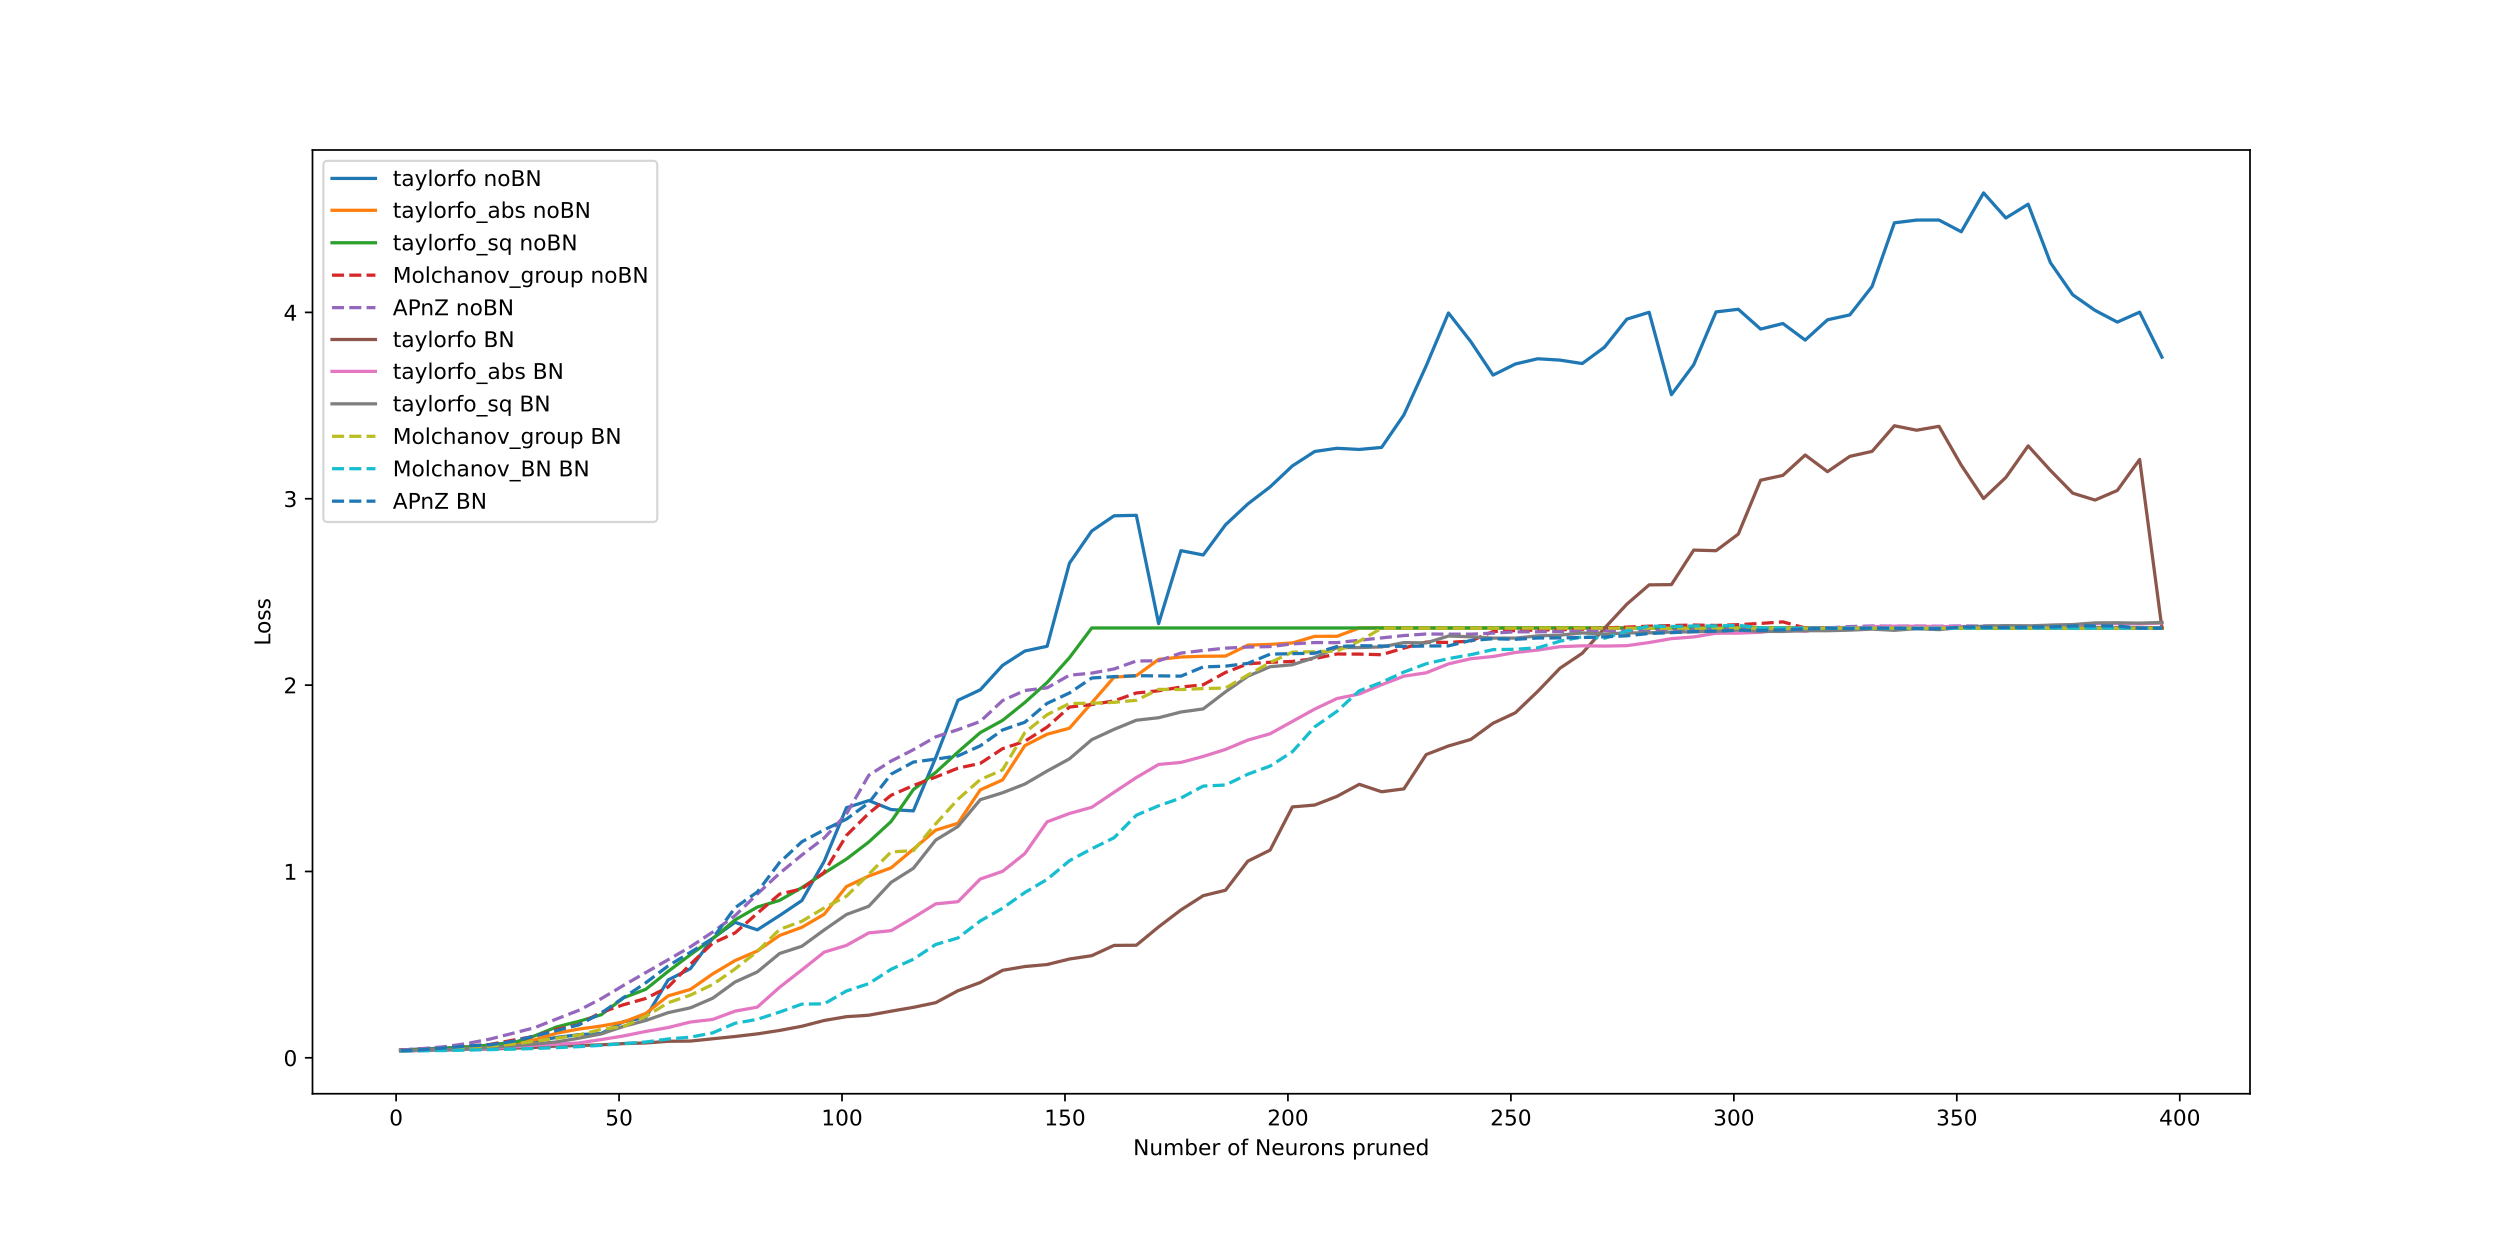 <?xml version="1.0" encoding="utf-8" standalone="no"?>
<!DOCTYPE svg PUBLIC "-//W3C//DTD SVG 1.1//EN"
  "http://www.w3.org/Graphics/SVG/1.1/DTD/svg11.dtd">
<!-- Created with matplotlib (https://matplotlib.org/) -->
<svg height="576pt" version="1.1" viewBox="0 0 1152 576" width="1152pt" xmlns="http://www.w3.org/2000/svg" xmlns:xlink="http://www.w3.org/1999/xlink">
 <defs>
  <style type="text/css">
*{stroke-linecap:butt;stroke-linejoin:round;}
  </style>
 </defs>
 <g id="figure_1">
  <g id="patch_1">
   <path d="M 0 576 
L 1152 576 
L 1152 0 
L 0 0 
z
" style="fill:#ffffff;"/>
  </g>
  <g id="axes_1">
   <g id="patch_2">
    <path d="M 144 504 
L 1036.8 504 
L 1036.8 69.12 
L 144 69.12 
z
" style="fill:#ffffff;"/>
   </g>
   <g id="matplotlib.axis_1">
    <g id="xtick_1">
     <g id="line2d_1">
      <defs>
       <path d="M 0 0 
L 0 3.5 
" id="m3ad3ba51d5" style="stroke:#000000;stroke-width:0.8;"/>
      </defs>
      <g>
       <use style="stroke:#000000;stroke-width:0.8;" x="182.527" xlink:href="#m3ad3ba51d5" y="504"/>
      </g>
     </g>
     <g id="text_1">
      <!-- 0 -->
      <defs>
       <path d="M 31.781 66.406 
Q 24.172 66.406 20.328 58.906 
Q 16.5 51.422 16.5 36.375 
Q 16.5 21.391 20.328 13.891 
Q 24.172 6.391 31.781 6.391 
Q 39.453 6.391 43.281 13.891 
Q 47.125 21.391 47.125 36.375 
Q 47.125 51.422 43.281 58.906 
Q 39.453 66.406 31.781 66.406 
z
M 31.781 74.219 
Q 44.047 74.219 50.516 64.516 
Q 56.984 54.828 56.984 36.375 
Q 56.984 17.969 50.516 8.266 
Q 44.047 -1.422 31.781 -1.422 
Q 19.531 -1.422 13.062 8.266 
Q 6.594 17.969 6.594 36.375 
Q 6.594 54.828 13.062 64.516 
Q 19.531 74.219 31.781 74.219 
z
" id="DejaVuSans-48"/>
      </defs>
      <g transform="translate(179.346 518.598)scale(0.1 -0.1)">
       <use xlink:href="#DejaVuSans-48"/>
      </g>
     </g>
    </g>
    <g id="xtick_2">
     <g id="line2d_2">
      <g>
       <use style="stroke:#000000;stroke-width:0.8;" x="285.266" xlink:href="#m3ad3ba51d5" y="504"/>
      </g>
     </g>
     <g id="text_2">
      <!-- 50 -->
      <defs>
       <path d="M 10.797 72.906 
L 49.516 72.906 
L 49.516 64.594 
L 19.828 64.594 
L 19.828 46.734 
Q 21.969 47.469 24.109 47.828 
Q 26.266 48.188 28.422 48.188 
Q 40.625 48.188 47.75 41.5 
Q 54.891 34.812 54.891 23.391 
Q 54.891 11.625 47.562 5.094 
Q 40.234 -1.422 26.906 -1.422 
Q 22.312 -1.422 17.547 -0.641 
Q 12.797 0.141 7.719 1.703 
L 7.719 11.625 
Q 12.109 9.234 16.797 8.062 
Q 21.484 6.891 26.703 6.891 
Q 35.156 6.891 40.078 11.328 
Q 45.016 15.766 45.016 23.391 
Q 45.016 31 40.078 35.438 
Q 35.156 39.891 26.703 39.891 
Q 22.75 39.891 18.812 39.016 
Q 14.891 38.141 10.797 36.281 
z
" id="DejaVuSans-53"/>
      </defs>
      <g transform="translate(278.903 518.598)scale(0.1 -0.1)">
       <use xlink:href="#DejaVuSans-53"/>
       <use x="63.623" xlink:href="#DejaVuSans-48"/>
      </g>
     </g>
    </g>
    <g id="xtick_3">
     <g id="line2d_3">
      <g>
       <use style="stroke:#000000;stroke-width:0.8;" x="388.005" xlink:href="#m3ad3ba51d5" y="504"/>
      </g>
     </g>
     <g id="text_3">
      <!-- 100 -->
      <defs>
       <path d="M 12.406 8.297 
L 28.516 8.297 
L 28.516 63.922 
L 10.984 60.406 
L 10.984 69.391 
L 28.422 72.906 
L 38.281 72.906 
L 38.281 8.297 
L 54.391 8.297 
L 54.391 0 
L 12.406 0 
z
" id="DejaVuSans-49"/>
      </defs>
      <g transform="translate(378.461 518.598)scale(0.1 -0.1)">
       <use xlink:href="#DejaVuSans-49"/>
       <use x="63.623" xlink:href="#DejaVuSans-48"/>
       <use x="127.246" xlink:href="#DejaVuSans-48"/>
      </g>
     </g>
    </g>
    <g id="xtick_4">
     <g id="line2d_4">
      <g>
       <use style="stroke:#000000;stroke-width:0.8;" x="490.743" xlink:href="#m3ad3ba51d5" y="504"/>
      </g>
     </g>
     <g id="text_4">
      <!-- 150 -->
      <g transform="translate(481.2 518.598)scale(0.1 -0.1)">
       <use xlink:href="#DejaVuSans-49"/>
       <use x="63.623" xlink:href="#DejaVuSans-53"/>
       <use x="127.246" xlink:href="#DejaVuSans-48"/>
      </g>
     </g>
    </g>
    <g id="xtick_5">
     <g id="line2d_5">
      <g>
       <use style="stroke:#000000;stroke-width:0.8;" x="593.482" xlink:href="#m3ad3ba51d5" y="504"/>
      </g>
     </g>
     <g id="text_5">
      <!-- 200 -->
      <defs>
       <path d="M 19.188 8.297 
L 53.609 8.297 
L 53.609 0 
L 7.328 0 
L 7.328 8.297 
Q 12.938 14.109 22.625 23.891 
Q 32.328 33.688 34.812 36.531 
Q 39.547 41.844 41.422 45.531 
Q 43.312 49.219 43.312 52.781 
Q 43.312 58.594 39.234 62.25 
Q 35.156 65.922 28.609 65.922 
Q 23.969 65.922 18.812 64.312 
Q 13.672 62.703 7.812 59.422 
L 7.812 69.391 
Q 13.766 71.781 18.938 73 
Q 24.125 74.219 28.422 74.219 
Q 39.75 74.219 46.484 68.547 
Q 53.219 62.891 53.219 53.422 
Q 53.219 48.922 51.531 44.891 
Q 49.859 40.875 45.406 35.406 
Q 44.188 33.984 37.641 27.219 
Q 31.109 20.453 19.188 8.297 
z
" id="DejaVuSans-50"/>
      </defs>
      <g transform="translate(583.938 518.598)scale(0.1 -0.1)">
       <use xlink:href="#DejaVuSans-50"/>
       <use x="63.623" xlink:href="#DejaVuSans-48"/>
       <use x="127.246" xlink:href="#DejaVuSans-48"/>
      </g>
     </g>
    </g>
    <g id="xtick_6">
     <g id="line2d_6">
      <g>
       <use style="stroke:#000000;stroke-width:0.8;" x="696.221" xlink:href="#m3ad3ba51d5" y="504"/>
      </g>
     </g>
     <g id="text_6">
      <!-- 250 -->
      <g transform="translate(686.677 518.598)scale(0.1 -0.1)">
       <use xlink:href="#DejaVuSans-50"/>
       <use x="63.623" xlink:href="#DejaVuSans-53"/>
       <use x="127.246" xlink:href="#DejaVuSans-48"/>
      </g>
     </g>
    </g>
    <g id="xtick_7">
     <g id="line2d_7">
      <g>
       <use style="stroke:#000000;stroke-width:0.8;" x="798.96" xlink:href="#m3ad3ba51d5" y="504"/>
      </g>
     </g>
     <g id="text_7">
      <!-- 300 -->
      <defs>
       <path d="M 40.578 39.312 
Q 47.656 37.797 51.625 33 
Q 55.609 28.219 55.609 21.188 
Q 55.609 10.406 48.188 4.484 
Q 40.766 -1.422 27.094 -1.422 
Q 22.516 -1.422 17.656 -0.516 
Q 12.797 0.391 7.625 2.203 
L 7.625 11.719 
Q 11.719 9.328 16.594 8.109 
Q 21.484 6.891 26.812 6.891 
Q 36.078 6.891 40.938 10.547 
Q 45.797 14.203 45.797 21.188 
Q 45.797 27.641 41.281 31.266 
Q 36.766 34.906 28.719 34.906 
L 20.219 34.906 
L 20.219 43.016 
L 29.109 43.016 
Q 36.375 43.016 40.234 45.922 
Q 44.094 48.828 44.094 54.297 
Q 44.094 59.906 40.109 62.906 
Q 36.141 65.922 28.719 65.922 
Q 24.656 65.922 20.016 65.031 
Q 15.375 64.156 9.812 62.312 
L 9.812 71.094 
Q 15.438 72.656 20.344 73.438 
Q 25.25 74.219 29.594 74.219 
Q 40.828 74.219 47.359 69.109 
Q 53.906 64.016 53.906 55.328 
Q 53.906 49.266 50.438 45.094 
Q 46.969 40.922 40.578 39.312 
z
" id="DejaVuSans-51"/>
      </defs>
      <g transform="translate(789.416 518.598)scale(0.1 -0.1)">
       <use xlink:href="#DejaVuSans-51"/>
       <use x="63.623" xlink:href="#DejaVuSans-48"/>
       <use x="127.246" xlink:href="#DejaVuSans-48"/>
      </g>
     </g>
    </g>
    <g id="xtick_8">
     <g id="line2d_8">
      <g>
       <use style="stroke:#000000;stroke-width:0.8;" x="901.699" xlink:href="#m3ad3ba51d5" y="504"/>
      </g>
     </g>
     <g id="text_8">
      <!-- 350 -->
      <g transform="translate(892.155 518.598)scale(0.1 -0.1)">
       <use xlink:href="#DejaVuSans-51"/>
       <use x="63.623" xlink:href="#DejaVuSans-53"/>
       <use x="127.246" xlink:href="#DejaVuSans-48"/>
      </g>
     </g>
    </g>
    <g id="xtick_9">
     <g id="line2d_9">
      <g>
       <use style="stroke:#000000;stroke-width:0.8;" x="1004.437" xlink:href="#m3ad3ba51d5" y="504"/>
      </g>
     </g>
     <g id="text_9">
      <!-- 400 -->
      <defs>
       <path d="M 37.797 64.312 
L 12.891 25.391 
L 37.797 25.391 
z
M 35.203 72.906 
L 47.609 72.906 
L 47.609 25.391 
L 58.016 25.391 
L 58.016 17.188 
L 47.609 17.188 
L 47.609 0 
L 37.797 0 
L 37.797 17.188 
L 4.891 17.188 
L 4.891 26.703 
z
" id="DejaVuSans-52"/>
      </defs>
      <g transform="translate(994.894 518.598)scale(0.1 -0.1)">
       <use xlink:href="#DejaVuSans-52"/>
       <use x="63.623" xlink:href="#DejaVuSans-48"/>
       <use x="127.246" xlink:href="#DejaVuSans-48"/>
      </g>
     </g>
    </g>
    <g id="text_10">
     <!-- Number of Neurons pruned -->
     <defs>
      <path d="M 9.812 72.906 
L 23.094 72.906 
L 55.422 11.922 
L 55.422 72.906 
L 64.984 72.906 
L 64.984 0 
L 51.703 0 
L 19.391 60.984 
L 19.391 0 
L 9.812 0 
z
" id="DejaVuSans-78"/>
      <path d="M 8.5 21.578 
L 8.5 54.688 
L 17.484 54.688 
L 17.484 21.922 
Q 17.484 14.156 20.5 10.266 
Q 23.531 6.391 29.594 6.391 
Q 36.859 6.391 41.078 11.031 
Q 45.312 15.672 45.312 23.688 
L 45.312 54.688 
L 54.297 54.688 
L 54.297 0 
L 45.312 0 
L 45.312 8.406 
Q 42.047 3.422 37.719 1 
Q 33.406 -1.422 27.688 -1.422 
Q 18.266 -1.422 13.375 4.438 
Q 8.5 10.297 8.5 21.578 
z
M 31.109 56 
z
" id="DejaVuSans-117"/>
      <path d="M 52 44.188 
Q 55.375 50.25 60.062 53.125 
Q 64.75 56 71.094 56 
Q 79.641 56 84.281 50.016 
Q 88.922 44.047 88.922 33.016 
L 88.922 0 
L 79.891 0 
L 79.891 32.719 
Q 79.891 40.578 77.094 44.375 
Q 74.312 48.188 68.609 48.188 
Q 61.625 48.188 57.562 43.547 
Q 53.516 38.922 53.516 30.906 
L 53.516 0 
L 44.484 0 
L 44.484 32.719 
Q 44.484 40.625 41.703 44.406 
Q 38.922 48.188 33.109 48.188 
Q 26.219 48.188 22.156 43.531 
Q 18.109 38.875 18.109 30.906 
L 18.109 0 
L 9.078 0 
L 9.078 54.688 
L 18.109 54.688 
L 18.109 46.188 
Q 21.188 51.219 25.484 53.609 
Q 29.781 56 35.688 56 
Q 41.656 56 45.828 52.969 
Q 50 49.953 52 44.188 
z
" id="DejaVuSans-109"/>
      <path d="M 48.688 27.297 
Q 48.688 37.203 44.609 42.844 
Q 40.531 48.484 33.406 48.484 
Q 26.266 48.484 22.188 42.844 
Q 18.109 37.203 18.109 27.297 
Q 18.109 17.391 22.188 11.75 
Q 26.266 6.109 33.406 6.109 
Q 40.531 6.109 44.609 11.75 
Q 48.688 17.391 48.688 27.297 
z
M 18.109 46.391 
Q 20.953 51.266 25.266 53.625 
Q 29.594 56 35.594 56 
Q 45.562 56 51.781 48.094 
Q 58.016 40.188 58.016 27.297 
Q 58.016 14.406 51.781 6.484 
Q 45.562 -1.422 35.594 -1.422 
Q 29.594 -1.422 25.266 0.953 
Q 20.953 3.328 18.109 8.203 
L 18.109 0 
L 9.078 0 
L 9.078 75.984 
L 18.109 75.984 
z
" id="DejaVuSans-98"/>
      <path d="M 56.203 29.594 
L 56.203 25.203 
L 14.891 25.203 
Q 15.484 15.922 20.484 11.062 
Q 25.484 6.203 34.422 6.203 
Q 39.594 6.203 44.453 7.469 
Q 49.312 8.734 54.109 11.281 
L 54.109 2.781 
Q 49.266 0.734 44.188 -0.344 
Q 39.109 -1.422 33.891 -1.422 
Q 20.797 -1.422 13.156 6.188 
Q 5.516 13.812 5.516 26.812 
Q 5.516 40.234 12.766 48.109 
Q 20.016 56 32.328 56 
Q 43.359 56 49.781 48.891 
Q 56.203 41.797 56.203 29.594 
z
M 47.219 32.234 
Q 47.125 39.594 43.094 43.984 
Q 39.062 48.391 32.422 48.391 
Q 24.906 48.391 20.391 44.141 
Q 15.875 39.891 15.188 32.172 
z
" id="DejaVuSans-101"/>
      <path d="M 41.109 46.297 
Q 39.594 47.172 37.812 47.578 
Q 36.031 48 33.891 48 
Q 26.266 48 22.188 43.047 
Q 18.109 38.094 18.109 28.812 
L 18.109 0 
L 9.078 0 
L 9.078 54.688 
L 18.109 54.688 
L 18.109 46.188 
Q 20.953 51.172 25.484 53.578 
Q 30.031 56 36.531 56 
Q 37.453 56 38.578 55.875 
Q 39.703 55.766 41.062 55.516 
z
" id="DejaVuSans-114"/>
      <path id="DejaVuSans-32"/>
      <path d="M 30.609 48.391 
Q 23.391 48.391 19.188 42.75 
Q 14.984 37.109 14.984 27.297 
Q 14.984 17.484 19.156 11.844 
Q 23.344 6.203 30.609 6.203 
Q 37.797 6.203 41.984 11.859 
Q 46.188 17.531 46.188 27.297 
Q 46.188 37.016 41.984 42.703 
Q 37.797 48.391 30.609 48.391 
z
M 30.609 56 
Q 42.328 56 49.016 48.375 
Q 55.719 40.766 55.719 27.297 
Q 55.719 13.875 49.016 6.219 
Q 42.328 -1.422 30.609 -1.422 
Q 18.844 -1.422 12.172 6.219 
Q 5.516 13.875 5.516 27.297 
Q 5.516 40.766 12.172 48.375 
Q 18.844 56 30.609 56 
z
" id="DejaVuSans-111"/>
      <path d="M 37.109 75.984 
L 37.109 68.5 
L 28.516 68.5 
Q 23.688 68.5 21.797 66.547 
Q 19.922 64.594 19.922 59.516 
L 19.922 54.688 
L 34.719 54.688 
L 34.719 47.703 
L 19.922 47.703 
L 19.922 0 
L 10.891 0 
L 10.891 47.703 
L 2.297 47.703 
L 2.297 54.688 
L 10.891 54.688 
L 10.891 58.5 
Q 10.891 67.625 15.141 71.797 
Q 19.391 75.984 28.609 75.984 
z
" id="DejaVuSans-102"/>
      <path d="M 54.891 33.016 
L 54.891 0 
L 45.906 0 
L 45.906 32.719 
Q 45.906 40.484 42.875 44.328 
Q 39.844 48.188 33.797 48.188 
Q 26.516 48.188 22.312 43.547 
Q 18.109 38.922 18.109 30.906 
L 18.109 0 
L 9.078 0 
L 9.078 54.688 
L 18.109 54.688 
L 18.109 46.188 
Q 21.344 51.125 25.703 53.562 
Q 30.078 56 35.797 56 
Q 45.219 56 50.047 50.172 
Q 54.891 44.344 54.891 33.016 
z
" id="DejaVuSans-110"/>
      <path d="M 44.281 53.078 
L 44.281 44.578 
Q 40.484 46.531 36.375 47.5 
Q 32.281 48.484 27.875 48.484 
Q 21.188 48.484 17.844 46.438 
Q 14.5 44.391 14.5 40.281 
Q 14.5 37.156 16.891 35.375 
Q 19.281 33.594 26.516 31.984 
L 29.594 31.297 
Q 39.156 29.25 43.188 25.516 
Q 47.219 21.781 47.219 15.094 
Q 47.219 7.469 41.188 3.016 
Q 35.156 -1.422 24.609 -1.422 
Q 20.219 -1.422 15.453 -0.562 
Q 10.688 0.297 5.422 2 
L 5.422 11.281 
Q 10.406 8.688 15.234 7.391 
Q 20.062 6.109 24.812 6.109 
Q 31.156 6.109 34.562 8.281 
Q 37.984 10.453 37.984 14.406 
Q 37.984 18.062 35.516 20.016 
Q 33.062 21.969 24.703 23.781 
L 21.578 24.516 
Q 13.234 26.266 9.516 29.906 
Q 5.812 33.547 5.812 39.891 
Q 5.812 47.609 11.281 51.797 
Q 16.75 56 26.812 56 
Q 31.781 56 36.172 55.266 
Q 40.578 54.547 44.281 53.078 
z
" id="DejaVuSans-115"/>
      <path d="M 18.109 8.203 
L 18.109 -20.797 
L 9.078 -20.797 
L 9.078 54.688 
L 18.109 54.688 
L 18.109 46.391 
Q 20.953 51.266 25.266 53.625 
Q 29.594 56 35.594 56 
Q 45.562 56 51.781 48.094 
Q 58.016 40.188 58.016 27.297 
Q 58.016 14.406 51.781 6.484 
Q 45.562 -1.422 35.594 -1.422 
Q 29.594 -1.422 25.266 0.953 
Q 20.953 3.328 18.109 8.203 
z
M 48.688 27.297 
Q 48.688 37.203 44.609 42.844 
Q 40.531 48.484 33.406 48.484 
Q 26.266 48.484 22.188 42.844 
Q 18.109 37.203 18.109 27.297 
Q 18.109 17.391 22.188 11.75 
Q 26.266 6.109 33.406 6.109 
Q 40.531 6.109 44.609 11.75 
Q 48.688 17.391 48.688 27.297 
z
" id="DejaVuSans-112"/>
      <path d="M 45.406 46.391 
L 45.406 75.984 
L 54.391 75.984 
L 54.391 0 
L 45.406 0 
L 45.406 8.203 
Q 42.578 3.328 38.25 0.953 
Q 33.938 -1.422 27.875 -1.422 
Q 17.969 -1.422 11.734 6.484 
Q 5.516 14.406 5.516 27.297 
Q 5.516 40.188 11.734 48.094 
Q 17.969 56 27.875 56 
Q 33.938 56 38.25 53.625 
Q 42.578 51.266 45.406 46.391 
z
M 14.797 27.297 
Q 14.797 17.391 18.875 11.75 
Q 22.953 6.109 30.078 6.109 
Q 37.203 6.109 41.297 11.75 
Q 45.406 17.391 45.406 27.297 
Q 45.406 37.203 41.297 42.844 
Q 37.203 48.484 30.078 48.484 
Q 22.953 48.484 18.875 42.844 
Q 14.797 37.203 14.797 27.297 
z
" id="DejaVuSans-100"/>
     </defs>
     <g transform="translate(522.148 532.277)scale(0.1 -0.1)">
      <use xlink:href="#DejaVuSans-78"/>
      <use x="74.805" xlink:href="#DejaVuSans-117"/>
      <use x="138.184" xlink:href="#DejaVuSans-109"/>
      <use x="235.596" xlink:href="#DejaVuSans-98"/>
      <use x="299.072" xlink:href="#DejaVuSans-101"/>
      <use x="360.596" xlink:href="#DejaVuSans-114"/>
      <use x="401.709" xlink:href="#DejaVuSans-32"/>
      <use x="433.496" xlink:href="#DejaVuSans-111"/>
      <use x="494.678" xlink:href="#DejaVuSans-102"/>
      <use x="529.883" xlink:href="#DejaVuSans-32"/>
      <use x="561.67" xlink:href="#DejaVuSans-78"/>
      <use x="636.475" xlink:href="#DejaVuSans-101"/>
      <use x="697.998" xlink:href="#DejaVuSans-117"/>
      <use x="761.377" xlink:href="#DejaVuSans-114"/>
      <use x="800.24" xlink:href="#DejaVuSans-111"/>
      <use x="861.422" xlink:href="#DejaVuSans-110"/>
      <use x="924.801" xlink:href="#DejaVuSans-115"/>
      <use x="976.9" xlink:href="#DejaVuSans-32"/>
      <use x="1008.688" xlink:href="#DejaVuSans-112"/>
      <use x="1072.164" xlink:href="#DejaVuSans-114"/>
      <use x="1113.277" xlink:href="#DejaVuSans-117"/>
      <use x="1176.656" xlink:href="#DejaVuSans-110"/>
      <use x="1240.035" xlink:href="#DejaVuSans-101"/>
      <use x="1301.559" xlink:href="#DejaVuSans-100"/>
     </g>
    </g>
   </g>
   <g id="matplotlib.axis_2">
    <g id="ytick_1">
     <g id="line2d_10">
      <defs>
       <path d="M 0 0 
L -3.5 0 
" id="mbcced4fbe6" style="stroke:#000000;stroke-width:0.8;"/>
      </defs>
      <g>
       <use style="stroke:#000000;stroke-width:0.8;" x="144" xlink:href="#mbcced4fbe6" y="487.442"/>
      </g>
     </g>
     <g id="text_11">
      <!-- 0 -->
      <g transform="translate(130.637 491.241)scale(0.1 -0.1)">
       <use xlink:href="#DejaVuSans-48"/>
      </g>
     </g>
    </g>
    <g id="ytick_2">
     <g id="line2d_11">
      <g>
       <use style="stroke:#000000;stroke-width:0.8;" x="144" xlink:href="#mbcced4fbe6" y="401.571"/>
      </g>
     </g>
     <g id="text_12">
      <!-- 1 -->
      <g transform="translate(130.637 405.37)scale(0.1 -0.1)">
       <use xlink:href="#DejaVuSans-49"/>
      </g>
     </g>
    </g>
    <g id="ytick_3">
     <g id="line2d_12">
      <g>
       <use style="stroke:#000000;stroke-width:0.8;" x="144" xlink:href="#mbcced4fbe6" y="315.7"/>
      </g>
     </g>
     <g id="text_13">
      <!-- 2 -->
      <g transform="translate(130.637 319.499)scale(0.1 -0.1)">
       <use xlink:href="#DejaVuSans-50"/>
      </g>
     </g>
    </g>
    <g id="ytick_4">
     <g id="line2d_13">
      <g>
       <use style="stroke:#000000;stroke-width:0.8;" x="144" xlink:href="#mbcced4fbe6" y="229.829"/>
      </g>
     </g>
     <g id="text_14">
      <!-- 3 -->
      <g transform="translate(130.637 233.628)scale(0.1 -0.1)">
       <use xlink:href="#DejaVuSans-51"/>
      </g>
     </g>
    </g>
    <g id="ytick_5">
     <g id="line2d_14">
      <g>
       <use style="stroke:#000000;stroke-width:0.8;" x="144" xlink:href="#mbcced4fbe6" y="143.957"/>
      </g>
     </g>
     <g id="text_15">
      <!-- 4 -->
      <g transform="translate(130.637 147.757)scale(0.1 -0.1)">
       <use xlink:href="#DejaVuSans-52"/>
      </g>
     </g>
    </g>
    <g id="text_16">
     <!-- Loss -->
     <defs>
      <path d="M 9.812 72.906 
L 19.672 72.906 
L 19.672 8.297 
L 55.172 8.297 
L 55.172 0 
L 9.812 0 
z
" id="DejaVuSans-76"/>
     </defs>
     <g transform="translate(124.558 297.527)rotate(-90)scale(0.1 -0.1)">
      <use xlink:href="#DejaVuSans-76"/>
      <use x="53.963" xlink:href="#DejaVuSans-111"/>
      <use x="115.145" xlink:href="#DejaVuSans-115"/>
      <use x="167.244" xlink:href="#DejaVuSans-115"/>
     </g>
    </g>
   </g>
   <g id="line2d_15">
    <path clip-path="url(#p8c7132f295)" d="M 184.582 483.837 
L 194.856 483.334 
L 205.13 482.938 
L 215.403 482.319 
L 225.677 481.608 
L 235.951 480.285 
L 246.225 479.781 
L 256.499 478.043 
L 266.773 476.771 
L 277.047 476.236 
L 287.321 470.759 
L 297.594 468.831 
L 307.868 451.561 
L 318.142 446.362 
L 328.416 432.376 
L 338.69 425.007 
L 348.964 428.473 
L 359.238 421.874 
L 369.512 414.96 
L 379.786 396.908 
L 390.059 372.174 
L 400.333 368.916 
L 410.607 373.044 
L 420.881 373.652 
L 431.155 349.167 
L 441.429 322.673 
L 451.703 317.869 
L 461.977 306.605 
L 472.25 299.991 
L 482.524 297.797 
L 492.798 259.538 
L 503.072 244.679 
L 513.346 237.677 
L 523.62 237.455 
L 533.894 287.368 
L 544.168 253.738 
L 554.441 255.734 
L 564.715 241.825 
L 574.989 232.224 
L 585.263 224.356 
L 595.537 214.683 
L 605.811 208.038 
L 616.085 206.565 
L 626.359 207.103 
L 636.632 206.177 
L 646.906 191.183 
L 657.18 168.607 
L 667.454 144.225 
L 677.728 157.394 
L 688.002 172.834 
L 698.276 167.732 
L 708.55 165.318 
L 718.823 165.937 
L 729.097 167.519 
L 739.371 159.964 
L 749.645 147.064 
L 759.919 143.899 
L 770.193 181.857 
L 780.467 168.041 
L 790.741 143.726 
L 801.014 142.509 
L 811.288 151.643 
L 821.562 149.079 
L 831.836 156.709 
L 842.11 147.364 
L 852.384 145.108 
L 862.658 132.002 
L 872.932 102.676 
L 883.206 101.41 
L 893.479 101.383 
L 903.753 106.797 
L 914.027 88.887 
L 924.301 100.443 
L 934.575 94.091 
L 944.849 121.068 
L 955.123 135.839 
L 965.397 143.022 
L 975.67 148.42 
L 985.944 143.847 
L 996.218 164.567 
" style="fill:none;stroke:#1f77b4;stroke-linecap:square;stroke-width:1.5;"/>
   </g>
   <g id="line2d_16">
    <path clip-path="url(#p8c7132f295)" d="M 184.582 483.934 
L 194.856 483.721 
L 205.13 483.271 
L 215.403 482.486 
L 225.677 481.871 
L 235.951 480.803 
L 246.225 479.227 
L 256.499 476.081 
L 266.773 474.19 
L 277.047 472.775 
L 287.321 470.94 
L 297.594 466.972 
L 307.868 458.897 
L 318.142 455.927 
L 328.416 448.758 
L 338.69 442.642 
L 348.964 438.216 
L 359.238 431.051 
L 369.512 427.283 
L 379.786 421.282 
L 390.059 408.506 
L 400.333 403.677 
L 410.607 399.897 
L 420.881 391.295 
L 431.155 382.538 
L 441.429 379.36 
L 451.703 363.974 
L 461.977 359.384 
L 472.25 343.575 
L 482.524 338.319 
L 492.798 335.556 
L 503.072 323.879 
L 513.346 312.049 
L 523.62 311.344 
L 533.894 303.835 
L 544.168 302.759 
L 554.441 302.405 
L 564.715 302.321 
L 574.989 297.3 
L 585.263 296.926 
L 595.537 296.273 
L 605.811 293.228 
L 616.085 293.209 
L 626.359 289.369 
L 636.632 289.369 
L 646.906 289.369 
L 657.18 289.369 
L 667.454 289.369 
L 677.728 289.369 
L 688.002 289.369 
L 698.276 289.369 
L 708.55 289.369 
L 718.823 289.369 
L 729.097 289.369 
L 739.371 289.369 
L 749.645 289.369 
L 759.919 289.369 
L 770.193 289.369 
L 780.467 289.369 
L 790.741 289.369 
L 801.014 289.369 
L 811.288 289.369 
L 821.562 289.369 
L 831.836 289.369 
L 842.11 289.369 
L 852.384 289.369 
L 862.658 289.369 
L 872.932 289.369 
L 883.206 289.369 
L 893.479 289.369 
L 903.753 289.369 
L 914.027 289.369 
L 924.301 289.369 
L 934.575 289.369 
L 944.849 289.369 
L 955.123 289.369 
L 965.397 289.369 
L 975.67 289.369 
L 985.944 289.369 
L 996.218 289.369 
" style="fill:none;stroke:#ff7f0e;stroke-linecap:square;stroke-width:1.5;"/>
   </g>
   <g id="line2d_17">
    <path clip-path="url(#p8c7132f295)" d="M 184.582 483.934 
L 194.856 483.616 
L 205.13 483.178 
L 215.403 482.52 
L 225.677 481.54 
L 235.951 480.681 
L 246.225 477.385 
L 256.499 473.203 
L 266.773 470.616 
L 277.047 467.589 
L 287.321 459.794 
L 297.594 455.849 
L 307.868 447.615 
L 318.142 439.932 
L 328.416 432.553 
L 338.69 423.911 
L 348.964 417.974 
L 359.238 414.887 
L 369.512 408.988 
L 379.786 402.314 
L 390.059 395.838 
L 400.333 387.999 
L 410.607 378.56 
L 420.881 363.848 
L 431.155 355.934 
L 441.429 346.526 
L 451.703 337.573 
L 461.977 331.957 
L 472.25 323.699 
L 482.524 314.488 
L 492.798 303.066 
L 503.072 289.369 
L 513.346 289.369 
L 523.62 289.369 
L 533.894 289.369 
L 544.168 289.369 
L 554.441 289.369 
L 564.715 289.369 
L 574.989 289.369 
L 585.263 289.369 
L 595.537 289.369 
L 605.811 289.369 
L 616.085 289.369 
L 626.359 289.369 
L 636.632 289.369 
L 646.906 289.369 
L 657.18 289.369 
L 667.454 289.369 
L 677.728 289.369 
L 688.002 289.369 
L 698.276 289.369 
L 708.55 289.369 
L 718.823 289.369 
L 729.097 289.369 
L 739.371 289.369 
L 749.645 289.369 
L 759.919 289.369 
L 770.193 289.369 
L 780.467 289.369 
L 790.741 289.369 
L 801.014 289.369 
L 811.288 289.369 
L 821.562 289.369 
L 831.836 289.369 
L 842.11 289.369 
L 852.384 289.369 
L 862.658 289.369 
L 872.932 289.369 
L 883.206 289.369 
L 893.479 289.369 
L 903.753 289.369 
L 914.027 289.369 
L 924.301 289.369 
L 934.575 289.369 
L 944.849 289.369 
L 955.123 289.369 
L 965.397 289.369 
L 975.67 289.369 
L 985.944 289.369 
L 996.218 289.369 
" style="fill:none;stroke:#2ca02c;stroke-linecap:square;stroke-width:1.5;"/>
   </g>
   <g id="line2d_18">
    <path clip-path="url(#p8c7132f295)" d="M 184.582 483.896 
L 194.856 483.369 
L 205.13 482.803 
L 215.403 482.084 
L 225.677 481.294 
L 235.951 479.381 
L 246.225 477.576 
L 256.499 474.312 
L 266.773 472.066 
L 277.047 466.488 
L 287.321 462.969 
L 297.594 460.089 
L 307.868 454.844 
L 318.142 444.309 
L 328.416 434.599 
L 338.69 429.899 
L 348.964 420.869 
L 359.238 412.007 
L 369.512 409.566 
L 379.786 401.966 
L 390.059 384.945 
L 400.333 374.775 
L 410.607 366.46 
L 420.881 361.964 
L 431.155 358.073 
L 441.429 353.955 
L 451.703 351.759 
L 461.977 344.997 
L 472.25 341.559 
L 482.524 335.038 
L 492.798 325.817 
L 503.072 324.65 
L 513.346 322.973 
L 523.62 319.332 
L 533.894 318.312 
L 544.168 316.594 
L 554.441 315.537 
L 564.715 309.865 
L 574.989 305.886 
L 585.263 305.178 
L 595.537 304.79 
L 605.811 303.465 
L 616.085 301.356 
L 626.359 301.412 
L 636.632 301.697 
L 646.906 298.64 
L 657.18 295.872 
L 667.454 296.038 
L 677.728 295.406 
L 688.002 290.989 
L 698.276 290.573 
L 708.55 290.316 
L 718.823 290.17 
L 729.097 289.98 
L 739.371 289.345 
L 749.645 288.971 
L 759.919 288.543 
L 770.193 288.245 
L 780.467 288.019 
L 790.741 288.204 
L 801.014 287.834 
L 811.288 287.271 
L 821.562 286.571 
L 831.836 289.369 
L 842.11 289.369 
L 852.384 289.369 
L 862.658 289.369 
L 872.932 289.369 
L 883.206 289.369 
L 893.479 289.369 
L 903.753 289.369 
L 914.027 289.369 
L 924.301 289.369 
L 934.575 289.369 
L 944.849 289.369 
L 955.123 289.369 
L 965.397 289.369 
L 975.67 289.369 
L 985.944 289.369 
L 996.218 289.369 
" style="fill:none;stroke:#d62728;stroke-dasharray:5.55,2.4;stroke-dashoffset:0;stroke-width:1.5;"/>
   </g>
   <g id="line2d_19">
    <path clip-path="url(#p8c7132f295)" d="M 184.582 483.851 
L 194.856 483.176 
L 205.13 482.304 
L 215.403 480.802 
L 225.677 478.835 
L 235.951 476.222 
L 246.225 473.589 
L 256.499 469.54 
L 266.773 465.528 
L 277.047 460.174 
L 287.321 454.061 
L 297.594 448.135 
L 307.868 442.253 
L 318.142 436.283 
L 328.416 429.483 
L 338.69 421.945 
L 348.964 411.968 
L 359.238 402.409 
L 369.512 393.979 
L 379.786 386.15 
L 390.059 375.014 
L 400.333 357.24 
L 410.607 350.709 
L 420.881 345.461 
L 431.155 339.549 
L 441.429 336.225 
L 451.703 332.441 
L 461.977 322.823 
L 472.25 318.174 
L 482.524 316.948 
L 492.798 311.139 
L 503.072 310.169 
L 513.346 308.261 
L 523.62 304.591 
L 533.894 304.48 
L 544.168 300.937 
L 554.441 299.731 
L 564.715 298.661 
L 574.989 298.158 
L 585.263 297.944 
L 595.537 296.717 
L 605.811 296.091 
L 616.085 296.122 
L 626.359 295.02 
L 636.632 293.95 
L 646.906 292.859 
L 657.18 292.148 
L 667.454 292.215 
L 677.728 292.236 
L 688.002 291.728 
L 698.276 291.14 
L 708.55 291.137 
L 718.823 290.998 
L 729.097 290.715 
L 739.371 290.476 
L 749.645 290.559 
L 759.919 290.538 
L 770.193 290.473 
L 780.467 290.266 
L 790.741 289.952 
L 801.014 289.804 
L 811.288 289.595 
L 821.562 289.583 
L 831.836 289.399 
L 842.11 289.333 
L 852.384 288.718 
L 862.658 288.449 
L 872.932 288.607 
L 883.206 288.536 
L 893.479 288.564 
L 903.753 288.441 
L 914.027 288.474 
L 924.301 288.436 
L 934.575 288.584 
L 944.849 288.471 
L 955.123 288.546 
L 965.397 289.369 
L 975.67 289.369 
L 985.944 289.369 
L 996.218 289.369 
" style="fill:none;stroke:#9467bd;stroke-dasharray:5.55,2.4;stroke-dashoffset:0;stroke-width:1.5;"/>
   </g>
   <g id="line2d_20">
    <path clip-path="url(#p8c7132f295)" d="M 184.582 484.185 
L 194.856 483.949 
L 205.13 483.712 
L 215.403 483.561 
L 225.677 483.362 
L 235.951 483.03 
L 246.225 482.669 
L 256.499 482.026 
L 266.773 481.784 
L 277.047 481.45 
L 287.321 480.888 
L 297.594 480.601 
L 307.868 479.826 
L 318.142 479.731 
L 328.416 478.674 
L 338.69 477.617 
L 348.964 476.412 
L 359.238 474.82 
L 369.512 472.892 
L 379.786 470.229 
L 390.059 468.479 
L 400.333 467.798 
L 410.607 465.958 
L 420.881 464.177 
L 431.155 462.034 
L 441.429 456.528 
L 451.703 452.728 
L 461.977 447.129 
L 472.25 445.372 
L 482.524 444.448 
L 492.798 441.91 
L 503.072 440.371 
L 513.346 435.639 
L 523.62 435.562 
L 533.894 427.098 
L 544.168 419.294 
L 554.441 412.716 
L 564.715 410.221 
L 574.989 396.825 
L 585.263 391.731 
L 595.537 371.82 
L 605.811 370.964 
L 616.085 366.955 
L 626.359 361.418 
L 636.632 364.836 
L 646.906 363.52 
L 657.18 347.703 
L 667.454 343.729 
L 677.728 340.736 
L 688.002 333.248 
L 698.276 328.45 
L 708.55 318.62 
L 718.823 307.922 
L 729.097 301.026 
L 739.371 289.458 
L 749.645 278.408 
L 759.919 269.503 
L 770.193 269.395 
L 780.467 253.482 
L 790.741 253.765 
L 801.014 246.09 
L 811.288 221.281 
L 821.562 219.055 
L 831.836 209.674 
L 842.11 217.34 
L 852.384 210.297 
L 862.658 207.991 
L 872.932 196.19 
L 883.206 198.246 
L 893.479 196.448 
L 903.753 214.372 
L 914.027 229.726 
L 924.301 220.011 
L 934.575 205.467 
L 944.849 216.777 
L 955.123 227.26 
L 965.397 230.427 
L 975.67 225.997 
L 985.944 211.713 
L 996.218 289.475 
" style="fill:none;stroke:#8c564b;stroke-linecap:square;stroke-width:1.5;"/>
   </g>
   <g id="line2d_21">
    <path clip-path="url(#p8c7132f295)" d="M 184.582 484.227 
L 194.856 484.106 
L 205.13 483.839 
L 215.403 483.503 
L 225.677 483.079 
L 235.951 482.529 
L 246.225 481.677 
L 256.499 481.203 
L 266.773 480.577 
L 277.047 479.026 
L 287.321 477.364 
L 297.594 475.283 
L 307.868 473.498 
L 318.142 470.944 
L 328.416 469.743 
L 338.69 465.943 
L 348.964 464.069 
L 359.238 454.931 
L 369.512 446.924 
L 379.786 438.741 
L 390.059 435.626 
L 400.333 429.872 
L 410.607 428.855 
L 420.881 422.83 
L 431.155 416.501 
L 441.429 415.496 
L 451.703 405.061 
L 461.977 401.512 
L 472.25 393.319 
L 482.524 378.68 
L 492.798 374.856 
L 503.072 371.993 
L 513.346 365.092 
L 523.62 358.285 
L 533.894 352.257 
L 544.168 351.325 
L 554.441 348.557 
L 564.715 345.326 
L 574.989 341.037 
L 585.263 338.106 
L 595.537 332.419 
L 605.811 326.739 
L 616.085 321.879 
L 626.359 319.786 
L 636.632 315.52 
L 646.906 311.571 
L 657.18 310.033 
L 667.454 305.915 
L 677.728 303.536 
L 688.002 302.51 
L 698.276 300.647 
L 708.55 299.561 
L 718.823 297.997 
L 729.097 297.592 
L 739.371 297.715 
L 749.645 297.521 
L 759.919 296.076 
L 770.193 294.274 
L 780.467 293.495 
L 790.741 291.792 
L 801.014 291.748 
L 811.288 291.368 
L 821.562 289.972 
L 831.836 290.918 
L 842.11 289.189 
L 852.384 289.559 
L 862.658 288.748 
L 872.932 288.544 
L 883.206 288.577 
L 893.479 288.721 
L 903.753 288.688 
L 914.027 288.787 
L 924.301 289.281 
L 934.575 288.974 
L 944.849 288.209 
L 955.123 287.939 
L 965.397 287.428 
L 975.67 287.349 
L 985.944 287.499 
L 996.218 287.086 
" style="fill:none;stroke:#e377c2;stroke-linecap:square;stroke-width:1.5;"/>
   </g>
   <g id="line2d_22">
    <path clip-path="url(#p8c7132f295)" d="M 184.582 484.227 
L 194.856 483.927 
L 205.13 483.719 
L 215.403 483.412 
L 225.677 482.631 
L 235.951 481.945 
L 246.225 481.051 
L 256.499 480.11 
L 266.773 478.395 
L 277.047 476.427 
L 287.321 472.958 
L 297.594 470.226 
L 307.868 466.625 
L 318.142 464.401 
L 328.416 459.974 
L 338.69 452.509 
L 348.964 447.861 
L 359.238 439.363 
L 369.512 436.024 
L 379.786 428.511 
L 390.059 421.391 
L 400.333 417.609 
L 410.607 406.599 
L 420.881 400.112 
L 431.155 387.118 
L 441.429 380.84 
L 451.703 368.497 
L 461.977 365.297 
L 472.25 361.289 
L 482.524 355.281 
L 492.798 349.671 
L 503.072 340.839 
L 513.346 336.093 
L 523.62 331.878 
L 533.894 330.728 
L 544.168 328.086 
L 554.441 326.654 
L 564.715 318.794 
L 574.989 311.607 
L 585.263 307.215 
L 595.537 306.315 
L 605.811 302.974 
L 616.085 298.425 
L 626.359 298.381 
L 636.632 298.108 
L 646.906 296.105 
L 657.18 296.251 
L 667.454 293.077 
L 677.728 293.442 
L 688.002 294.033 
L 698.276 294.04 
L 708.55 293.018 
L 718.823 292.678 
L 729.097 291.65 
L 739.371 292.13 
L 749.645 291.655 
L 759.919 291.599 
L 770.193 291.26 
L 780.467 291.149 
L 790.741 290.892 
L 801.014 290.37 
L 811.288 290.955 
L 821.562 290.983 
L 831.836 290.605 
L 842.11 290.636 
L 852.384 290.376 
L 862.658 289.896 
L 872.932 290.463 
L 883.206 289.653 
L 893.479 290.144 
L 903.753 289.108 
L 914.027 288.549 
L 924.301 288.288 
L 934.575 288.398 
L 944.849 288.063 
L 955.123 287.808 
L 965.397 287.026 
L 975.67 286.973 
L 985.944 287.137 
L 996.218 286.807 
" style="fill:none;stroke:#7f7f7f;stroke-linecap:square;stroke-width:1.5;"/>
   </g>
   <g id="line2d_23">
    <path clip-path="url(#p8c7132f295)" d="M 184.582 484.175 
L 194.856 483.948 
L 205.13 483.509 
L 215.403 482.991 
L 225.677 482.014 
L 235.951 481.181 
L 246.225 479.834 
L 256.499 478.398 
L 266.773 476.913 
L 277.047 474.339 
L 287.321 472.975 
L 297.594 468.361 
L 307.868 462.061 
L 318.142 458.545 
L 328.416 453.654 
L 338.69 446.495 
L 348.964 438.418 
L 359.238 428.268 
L 369.512 424.521 
L 379.786 418.36 
L 390.059 412.961 
L 400.333 402.815 
L 410.607 392.562 
L 420.881 391.986 
L 431.155 379.634 
L 441.429 368.299 
L 451.703 359.229 
L 461.977 354.771 
L 472.25 337.556 
L 482.524 329.32 
L 492.798 324.169 
L 503.072 324.051 
L 513.346 323.647 
L 523.62 322.694 
L 533.894 317.666 
L 544.168 317.745 
L 554.441 317.284 
L 564.715 317.064 
L 574.989 311.028 
L 585.263 305.322 
L 595.537 300.489 
L 605.811 300.315 
L 616.085 299.991 
L 626.359 295.453 
L 636.632 289.475 
L 646.906 289.475 
L 657.18 289.475 
L 667.454 289.475 
L 677.728 289.475 
L 688.002 289.475 
L 698.276 289.475 
L 708.55 289.475 
L 718.823 289.475 
L 729.097 289.475 
L 739.371 289.475 
L 749.645 289.475 
L 759.919 289.475 
L 770.193 289.475 
L 780.467 289.475 
L 790.741 289.475 
L 801.014 289.475 
L 811.288 289.475 
L 821.562 289.475 
L 831.836 289.475 
L 842.11 289.475 
L 852.384 289.475 
L 862.658 289.475 
L 872.932 289.475 
L 883.206 289.475 
L 893.479 289.475 
L 903.753 289.475 
L 914.027 289.475 
L 924.301 289.475 
L 934.575 289.475 
L 944.849 289.475 
L 955.123 289.475 
L 965.397 289.475 
L 975.67 289.475 
L 985.944 289.475 
L 996.218 289.475 
" style="fill:none;stroke:#bcbd22;stroke-dasharray:5.55,2.4;stroke-dashoffset:0;stroke-width:1.5;"/>
   </g>
   <g id="line2d_24">
    <path clip-path="url(#p8c7132f295)" d="M 184.582 484.233 
L 194.856 484.186 
L 205.13 484.068 
L 215.403 483.892 
L 225.677 483.654 
L 235.951 483.456 
L 246.225 483.153 
L 256.499 482.752 
L 266.773 482.301 
L 277.047 481.689 
L 287.321 480.868 
L 297.594 480.15 
L 307.868 478.766 
L 318.142 477.916 
L 328.416 475.954 
L 338.69 471.523 
L 348.964 469.701 
L 359.238 466.358 
L 369.512 462.69 
L 379.786 462.573 
L 390.059 456.634 
L 400.333 453.252 
L 410.607 446.645 
L 420.881 442.007 
L 431.155 435.228 
L 441.429 432.211 
L 451.703 424.378 
L 461.977 418.511 
L 472.25 411.263 
L 482.524 405.207 
L 492.798 396.615 
L 503.072 391.101 
L 513.346 386.031 
L 523.62 375.64 
L 533.894 371.298 
L 544.168 367.722 
L 554.441 362.228 
L 564.715 361.733 
L 574.989 356.758 
L 585.263 352.988 
L 595.537 346.405 
L 605.811 334.939 
L 616.085 327.761 
L 626.359 318.317 
L 636.632 314.4 
L 646.906 309.694 
L 657.18 305.86 
L 667.454 303.473 
L 677.728 301.663 
L 688.002 299.334 
L 698.276 299.188 
L 708.55 298.507 
L 718.823 295.478 
L 729.097 293.447 
L 739.371 294.118 
L 749.645 290.786 
L 759.919 288.503 
L 770.193 288.698 
L 780.467 288.455 
L 790.741 288.448 
L 801.014 288.137 
L 811.288 289.308 
L 821.562 289.419 
L 831.836 289.475 
L 842.11 289.475 
L 852.384 289.475 
L 862.658 289.475 
L 872.932 289.475 
L 883.206 289.475 
L 893.479 289.475 
L 903.753 289.475 
L 914.027 289.475 
L 924.301 289.475 
L 934.575 289.475 
L 944.849 289.475 
L 955.123 289.475 
L 965.397 289.475 
L 975.67 289.475 
L 985.944 289.475 
L 996.218 289.475 
" style="fill:none;stroke:#17becf;stroke-dasharray:5.55,2.4;stroke-dashoffset:0;stroke-width:1.5;"/>
   </g>
   <g id="line2d_25">
    <path clip-path="url(#p8c7132f295)" d="M 184.582 484.174 
L 194.856 483.683 
L 205.13 482.883 
L 215.403 481.964 
L 225.677 481.464 
L 235.951 479.904 
L 246.225 477.417 
L 256.499 474.882 
L 266.773 472.22 
L 277.047 466.827 
L 287.321 459.713 
L 297.594 452.851 
L 307.868 445.095 
L 318.142 438.827 
L 328.416 432.422 
L 338.69 418.283 
L 348.964 411.036 
L 359.238 397.421 
L 369.512 387.864 
L 379.786 382.389 
L 390.059 377.442 
L 400.333 369.925 
L 410.607 356.739 
L 420.881 351.16 
L 431.155 349.791 
L 441.429 348.322 
L 451.703 343.669 
L 461.977 336.367 
L 472.25 332.794 
L 482.524 324.101 
L 492.798 319.323 
L 503.072 312.435 
L 513.346 311.78 
L 523.62 311.377 
L 533.894 311.438 
L 544.168 311.567 
L 554.441 307.314 
L 564.715 306.965 
L 574.989 305.692 
L 585.263 301.439 
L 595.537 301.201 
L 605.811 301.006 
L 616.085 297.932 
L 626.359 297.538 
L 636.632 297.677 
L 646.906 297.867 
L 657.18 297.677 
L 667.454 297.618 
L 677.728 295.127 
L 688.002 294.331 
L 698.276 294.587 
L 708.55 293.985 
L 718.823 293.952 
L 729.097 293.76 
L 739.371 293.445 
L 749.645 292.974 
L 759.919 291.91 
L 770.193 291.523 
L 780.467 291.011 
L 790.741 290.807 
L 801.014 290.379 
L 811.288 290.459 
L 821.562 290.253 
L 831.836 289.829 
L 842.11 289.436 
L 852.384 289.68 
L 862.658 289.4 
L 872.932 289.488 
L 883.206 289.67 
L 893.479 289.716 
L 903.753 288.941 
L 914.027 289.001 
L 924.301 289.147 
L 934.575 288.981 
L 944.849 288.876 
L 955.123 288.457 
L 965.397 288.403 
L 975.67 288.43 
L 985.944 289.475 
L 996.218 289.475 
" style="fill:none;stroke:#1f77b4;stroke-dasharray:5.55,2.4;stroke-dashoffset:0;stroke-width:1.5;"/>
   </g>
   <g id="patch_3">
    <path d="M 144 504 
L 144 69.12 
" style="fill:none;stroke:#000000;stroke-linecap:square;stroke-linejoin:miter;stroke-width:0.8;"/>
   </g>
   <g id="patch_4">
    <path d="M 1036.8 504 
L 1036.8 69.12 
" style="fill:none;stroke:#000000;stroke-linecap:square;stroke-linejoin:miter;stroke-width:0.8;"/>
   </g>
   <g id="patch_5">
    <path d="M 144 504 
L 1036.8 504 
" style="fill:none;stroke:#000000;stroke-linecap:square;stroke-linejoin:miter;stroke-width:0.8;"/>
   </g>
   <g id="patch_6">
    <path d="M 144 69.12 
L 1036.8 69.12 
" style="fill:none;stroke:#000000;stroke-linecap:square;stroke-linejoin:miter;stroke-width:0.8;"/>
   </g>
   <g id="legend_1">
    <g id="patch_7">
     <path d="M 151 240.526 
L 300.88 240.526 
Q 302.88 240.526 302.88 238.526 
L 302.88 76.12 
Q 302.88 74.12 300.88 74.12 
L 151 74.12 
Q 149 74.12 149 76.12 
L 149 238.526 
Q 149 240.526 151 240.526 
z
" style="fill:#ffffff;opacity:0.8;stroke:#cccccc;stroke-linejoin:miter;"/>
    </g>
    <g id="line2d_26">
     <path d="M 153 82.218 
L 173 82.218 
" style="fill:none;stroke:#1f77b4;stroke-linecap:square;stroke-width:1.5;"/>
    </g>
    <g id="line2d_27"/>
    <g id="text_17">
     <!-- taylorfo noBN -->
     <defs>
      <path d="M 18.312 70.219 
L 18.312 54.688 
L 36.812 54.688 
L 36.812 47.703 
L 18.312 47.703 
L 18.312 18.016 
Q 18.312 11.328 20.141 9.422 
Q 21.969 7.516 27.594 7.516 
L 36.812 7.516 
L 36.812 0 
L 27.594 0 
Q 17.188 0 13.234 3.875 
Q 9.281 7.766 9.281 18.016 
L 9.281 47.703 
L 2.688 47.703 
L 2.688 54.688 
L 9.281 54.688 
L 9.281 70.219 
z
" id="DejaVuSans-116"/>
      <path d="M 34.281 27.484 
Q 23.391 27.484 19.188 25 
Q 14.984 22.516 14.984 16.5 
Q 14.984 11.719 18.141 8.906 
Q 21.297 6.109 26.703 6.109 
Q 34.188 6.109 38.703 11.406 
Q 43.219 16.703 43.219 25.484 
L 43.219 27.484 
z
M 52.203 31.203 
L 52.203 0 
L 43.219 0 
L 43.219 8.297 
Q 40.141 3.328 35.547 0.953 
Q 30.953 -1.422 24.312 -1.422 
Q 15.922 -1.422 10.953 3.297 
Q 6 8.016 6 15.922 
Q 6 25.141 12.172 29.828 
Q 18.359 34.516 30.609 34.516 
L 43.219 34.516 
L 43.219 35.406 
Q 43.219 41.609 39.141 45 
Q 35.062 48.391 27.688 48.391 
Q 23 48.391 18.547 47.266 
Q 14.109 46.141 10.016 43.891 
L 10.016 52.203 
Q 14.938 54.109 19.578 55.047 
Q 24.219 56 28.609 56 
Q 40.484 56 46.344 49.844 
Q 52.203 43.703 52.203 31.203 
z
" id="DejaVuSans-97"/>
      <path d="M 32.172 -5.078 
Q 28.375 -14.844 24.75 -17.812 
Q 21.141 -20.797 15.094 -20.797 
L 7.906 -20.797 
L 7.906 -13.281 
L 13.188 -13.281 
Q 16.891 -13.281 18.938 -11.516 
Q 21 -9.766 23.484 -3.219 
L 25.094 0.875 
L 2.984 54.688 
L 12.5 54.688 
L 29.594 11.922 
L 46.688 54.688 
L 56.203 54.688 
z
" id="DejaVuSans-121"/>
      <path d="M 9.422 75.984 
L 18.406 75.984 
L 18.406 0 
L 9.422 0 
z
" id="DejaVuSans-108"/>
      <path d="M 19.672 34.812 
L 19.672 8.109 
L 35.5 8.109 
Q 43.453 8.109 47.281 11.406 
Q 51.125 14.703 51.125 21.484 
Q 51.125 28.328 47.281 31.562 
Q 43.453 34.812 35.5 34.812 
z
M 19.672 64.797 
L 19.672 42.828 
L 34.281 42.828 
Q 41.5 42.828 45.031 45.531 
Q 48.578 48.25 48.578 53.812 
Q 48.578 59.328 45.031 62.062 
Q 41.5 64.797 34.281 64.797 
z
M 9.812 72.906 
L 35.016 72.906 
Q 46.297 72.906 52.391 68.219 
Q 58.5 63.531 58.5 54.891 
Q 58.5 48.188 55.375 44.234 
Q 52.25 40.281 46.188 39.312 
Q 53.469 37.75 57.5 32.781 
Q 61.531 27.828 61.531 20.406 
Q 61.531 10.641 54.891 5.312 
Q 48.25 0 35.984 0 
L 9.812 0 
z
" id="DejaVuSans-66"/>
     </defs>
     <g transform="translate(181 85.718)scale(0.1 -0.1)">
      <use xlink:href="#DejaVuSans-116"/>
      <use x="39.209" xlink:href="#DejaVuSans-97"/>
      <use x="100.488" xlink:href="#DejaVuSans-121"/>
      <use x="159.668" xlink:href="#DejaVuSans-108"/>
      <use x="187.451" xlink:href="#DejaVuSans-111"/>
      <use x="248.633" xlink:href="#DejaVuSans-114"/>
      <use x="289.746" xlink:href="#DejaVuSans-102"/>
      <use x="324.951" xlink:href="#DejaVuSans-111"/>
      <use x="386.133" xlink:href="#DejaVuSans-32"/>
      <use x="417.92" xlink:href="#DejaVuSans-110"/>
      <use x="481.299" xlink:href="#DejaVuSans-111"/>
      <use x="542.48" xlink:href="#DejaVuSans-66"/>
      <use x="611.084" xlink:href="#DejaVuSans-78"/>
     </g>
    </g>
    <g id="line2d_28">
     <path d="M 153 96.897 
L 173 96.897 
" style="fill:none;stroke:#ff7f0e;stroke-linecap:square;stroke-width:1.5;"/>
    </g>
    <g id="line2d_29"/>
    <g id="text_18">
     <!-- taylorfo_abs noBN -->
     <defs>
      <path d="M 50.984 -16.609 
L 50.984 -23.578 
L -0.984 -23.578 
L -0.984 -16.609 
z
" id="DejaVuSans-95"/>
     </defs>
     <g transform="translate(181 100.397)scale(0.1 -0.1)">
      <use xlink:href="#DejaVuSans-116"/>
      <use x="39.209" xlink:href="#DejaVuSans-97"/>
      <use x="100.488" xlink:href="#DejaVuSans-121"/>
      <use x="159.668" xlink:href="#DejaVuSans-108"/>
      <use x="187.451" xlink:href="#DejaVuSans-111"/>
      <use x="248.633" xlink:href="#DejaVuSans-114"/>
      <use x="289.746" xlink:href="#DejaVuSans-102"/>
      <use x="324.951" xlink:href="#DejaVuSans-111"/>
      <use x="386.133" xlink:href="#DejaVuSans-95"/>
      <use x="436.133" xlink:href="#DejaVuSans-97"/>
      <use x="497.412" xlink:href="#DejaVuSans-98"/>
      <use x="560.889" xlink:href="#DejaVuSans-115"/>
      <use x="612.988" xlink:href="#DejaVuSans-32"/>
      <use x="644.775" xlink:href="#DejaVuSans-110"/>
      <use x="708.154" xlink:href="#DejaVuSans-111"/>
      <use x="769.336" xlink:href="#DejaVuSans-66"/>
      <use x="837.939" xlink:href="#DejaVuSans-78"/>
     </g>
    </g>
    <g id="line2d_30">
     <path d="M 153 111.853 
L 173 111.853 
" style="fill:none;stroke:#2ca02c;stroke-linecap:square;stroke-width:1.5;"/>
    </g>
    <g id="line2d_31"/>
    <g id="text_19">
     <!-- taylorfo_sq noBN -->
     <defs>
      <path d="M 14.797 27.297 
Q 14.797 17.391 18.875 11.75 
Q 22.953 6.109 30.078 6.109 
Q 37.203 6.109 41.297 11.75 
Q 45.406 17.391 45.406 27.297 
Q 45.406 37.203 41.297 42.844 
Q 37.203 48.484 30.078 48.484 
Q 22.953 48.484 18.875 42.844 
Q 14.797 37.203 14.797 27.297 
z
M 45.406 8.203 
Q 42.578 3.328 38.25 0.953 
Q 33.938 -1.422 27.875 -1.422 
Q 17.969 -1.422 11.734 6.484 
Q 5.516 14.406 5.516 27.297 
Q 5.516 40.188 11.734 48.094 
Q 17.969 56 27.875 56 
Q 33.938 56 38.25 53.625 
Q 42.578 51.266 45.406 46.391 
L 45.406 54.688 
L 54.391 54.688 
L 54.391 -20.797 
L 45.406 -20.797 
z
" id="DejaVuSans-113"/>
     </defs>
     <g transform="translate(181 115.353)scale(0.1 -0.1)">
      <use xlink:href="#DejaVuSans-116"/>
      <use x="39.209" xlink:href="#DejaVuSans-97"/>
      <use x="100.488" xlink:href="#DejaVuSans-121"/>
      <use x="159.668" xlink:href="#DejaVuSans-108"/>
      <use x="187.451" xlink:href="#DejaVuSans-111"/>
      <use x="248.633" xlink:href="#DejaVuSans-114"/>
      <use x="289.746" xlink:href="#DejaVuSans-102"/>
      <use x="324.951" xlink:href="#DejaVuSans-111"/>
      <use x="386.133" xlink:href="#DejaVuSans-95"/>
      <use x="436.133" xlink:href="#DejaVuSans-115"/>
      <use x="488.232" xlink:href="#DejaVuSans-113"/>
      <use x="551.709" xlink:href="#DejaVuSans-32"/>
      <use x="583.496" xlink:href="#DejaVuSans-110"/>
      <use x="646.875" xlink:href="#DejaVuSans-111"/>
      <use x="708.057" xlink:href="#DejaVuSans-66"/>
      <use x="776.66" xlink:href="#DejaVuSans-78"/>
     </g>
    </g>
    <g id="line2d_32">
     <path d="M 153 126.809 
L 173 126.809 
" style="fill:none;stroke:#d62728;stroke-dasharray:5.55,2.4;stroke-dashoffset:0;stroke-width:1.5;"/>
    </g>
    <g id="line2d_33"/>
    <g id="text_20">
     <!-- Molchanov_group noBN -->
     <defs>
      <path d="M 9.812 72.906 
L 24.516 72.906 
L 43.109 23.297 
L 61.812 72.906 
L 76.516 72.906 
L 76.516 0 
L 66.891 0 
L 66.891 64.016 
L 48.094 14.016 
L 38.188 14.016 
L 19.391 64.016 
L 19.391 0 
L 9.812 0 
z
" id="DejaVuSans-77"/>
      <path d="M 48.781 52.594 
L 48.781 44.188 
Q 44.969 46.297 41.141 47.344 
Q 37.312 48.391 33.406 48.391 
Q 24.656 48.391 19.812 42.844 
Q 14.984 37.312 14.984 27.297 
Q 14.984 17.281 19.812 11.734 
Q 24.656 6.203 33.406 6.203 
Q 37.312 6.203 41.141 7.25 
Q 44.969 8.297 48.781 10.406 
L 48.781 2.094 
Q 45.016 0.344 40.984 -0.531 
Q 36.969 -1.422 32.422 -1.422 
Q 20.062 -1.422 12.781 6.344 
Q 5.516 14.109 5.516 27.297 
Q 5.516 40.672 12.859 48.328 
Q 20.219 56 33.016 56 
Q 37.156 56 41.109 55.141 
Q 45.062 54.297 48.781 52.594 
z
" id="DejaVuSans-99"/>
      <path d="M 54.891 33.016 
L 54.891 0 
L 45.906 0 
L 45.906 32.719 
Q 45.906 40.484 42.875 44.328 
Q 39.844 48.188 33.797 48.188 
Q 26.516 48.188 22.312 43.547 
Q 18.109 38.922 18.109 30.906 
L 18.109 0 
L 9.078 0 
L 9.078 75.984 
L 18.109 75.984 
L 18.109 46.188 
Q 21.344 51.125 25.703 53.562 
Q 30.078 56 35.797 56 
Q 45.219 56 50.047 50.172 
Q 54.891 44.344 54.891 33.016 
z
" id="DejaVuSans-104"/>
      <path d="M 2.984 54.688 
L 12.5 54.688 
L 29.594 8.797 
L 46.688 54.688 
L 56.203 54.688 
L 35.688 0 
L 23.484 0 
z
" id="DejaVuSans-118"/>
      <path d="M 45.406 27.984 
Q 45.406 37.75 41.375 43.109 
Q 37.359 48.484 30.078 48.484 
Q 22.859 48.484 18.828 43.109 
Q 14.797 37.75 14.797 27.984 
Q 14.797 18.266 18.828 12.891 
Q 22.859 7.516 30.078 7.516 
Q 37.359 7.516 41.375 12.891 
Q 45.406 18.266 45.406 27.984 
z
M 54.391 6.781 
Q 54.391 -7.172 48.188 -13.984 
Q 42 -20.797 29.203 -20.797 
Q 24.469 -20.797 20.266 -20.094 
Q 16.062 -19.391 12.109 -17.922 
L 12.109 -9.188 
Q 16.062 -11.328 19.922 -12.344 
Q 23.781 -13.375 27.781 -13.375 
Q 36.625 -13.375 41.016 -8.766 
Q 45.406 -4.156 45.406 5.172 
L 45.406 9.625 
Q 42.625 4.781 38.281 2.391 
Q 33.938 0 27.875 0 
Q 17.828 0 11.672 7.656 
Q 5.516 15.328 5.516 27.984 
Q 5.516 40.672 11.672 48.328 
Q 17.828 56 27.875 56 
Q 33.938 56 38.281 53.609 
Q 42.625 51.219 45.406 46.391 
L 45.406 54.688 
L 54.391 54.688 
z
" id="DejaVuSans-103"/>
     </defs>
     <g transform="translate(181 130.309)scale(0.1 -0.1)">
      <use xlink:href="#DejaVuSans-77"/>
      <use x="86.279" xlink:href="#DejaVuSans-111"/>
      <use x="147.461" xlink:href="#DejaVuSans-108"/>
      <use x="175.244" xlink:href="#DejaVuSans-99"/>
      <use x="230.225" xlink:href="#DejaVuSans-104"/>
      <use x="293.604" xlink:href="#DejaVuSans-97"/>
      <use x="354.883" xlink:href="#DejaVuSans-110"/>
      <use x="418.262" xlink:href="#DejaVuSans-111"/>
      <use x="479.443" xlink:href="#DejaVuSans-118"/>
      <use x="538.623" xlink:href="#DejaVuSans-95"/>
      <use x="588.623" xlink:href="#DejaVuSans-103"/>
      <use x="652.1" xlink:href="#DejaVuSans-114"/>
      <use x="690.963" xlink:href="#DejaVuSans-111"/>
      <use x="752.145" xlink:href="#DejaVuSans-117"/>
      <use x="815.523" xlink:href="#DejaVuSans-112"/>
      <use x="879" xlink:href="#DejaVuSans-32"/>
      <use x="910.787" xlink:href="#DejaVuSans-110"/>
      <use x="974.166" xlink:href="#DejaVuSans-111"/>
      <use x="1035.348" xlink:href="#DejaVuSans-66"/>
      <use x="1103.951" xlink:href="#DejaVuSans-78"/>
     </g>
    </g>
    <g id="line2d_34">
     <path d="M 153 141.765 
L 173 141.765 
" style="fill:none;stroke:#9467bd;stroke-dasharray:5.55,2.4;stroke-dashoffset:0;stroke-width:1.5;"/>
    </g>
    <g id="line2d_35"/>
    <g id="text_21">
     <!-- APnZ noBN -->
     <defs>
      <path d="M 34.188 63.188 
L 20.797 26.906 
L 47.609 26.906 
z
M 28.609 72.906 
L 39.797 72.906 
L 67.578 0 
L 57.328 0 
L 50.688 18.703 
L 17.828 18.703 
L 11.188 0 
L 0.781 0 
z
" id="DejaVuSans-65"/>
      <path d="M 19.672 64.797 
L 19.672 37.406 
L 32.078 37.406 
Q 38.969 37.406 42.719 40.969 
Q 46.484 44.531 46.484 51.125 
Q 46.484 57.672 42.719 61.234 
Q 38.969 64.797 32.078 64.797 
z
M 9.812 72.906 
L 32.078 72.906 
Q 44.344 72.906 50.609 67.359 
Q 56.891 61.812 56.891 51.125 
Q 56.891 40.328 50.609 34.812 
Q 44.344 29.297 32.078 29.297 
L 19.672 29.297 
L 19.672 0 
L 9.812 0 
z
" id="DejaVuSans-80"/>
      <path d="M 5.609 72.906 
L 62.891 72.906 
L 62.891 65.375 
L 16.797 8.297 
L 64.016 8.297 
L 64.016 0 
L 4.5 0 
L 4.5 7.516 
L 50.594 64.594 
L 5.609 64.594 
z
" id="DejaVuSans-90"/>
     </defs>
     <g transform="translate(181 145.265)scale(0.1 -0.1)">
      <use xlink:href="#DejaVuSans-65"/>
      <use x="68.408" xlink:href="#DejaVuSans-80"/>
      <use x="126.961" xlink:href="#DejaVuSans-110"/>
      <use x="190.34" xlink:href="#DejaVuSans-90"/>
      <use x="258.846" xlink:href="#DejaVuSans-32"/>
      <use x="290.633" xlink:href="#DejaVuSans-110"/>
      <use x="354.012" xlink:href="#DejaVuSans-111"/>
      <use x="415.193" xlink:href="#DejaVuSans-66"/>
      <use x="483.797" xlink:href="#DejaVuSans-78"/>
     </g>
    </g>
    <g id="line2d_36">
     <path d="M 153 156.443 
L 173 156.443 
" style="fill:none;stroke:#8c564b;stroke-linecap:square;stroke-width:1.5;"/>
    </g>
    <g id="line2d_37"/>
    <g id="text_22">
     <!-- taylorfo BN -->
     <g transform="translate(181 159.943)scale(0.1 -0.1)">
      <use xlink:href="#DejaVuSans-116"/>
      <use x="39.209" xlink:href="#DejaVuSans-97"/>
      <use x="100.488" xlink:href="#DejaVuSans-121"/>
      <use x="159.668" xlink:href="#DejaVuSans-108"/>
      <use x="187.451" xlink:href="#DejaVuSans-111"/>
      <use x="248.633" xlink:href="#DejaVuSans-114"/>
      <use x="289.746" xlink:href="#DejaVuSans-102"/>
      <use x="324.951" xlink:href="#DejaVuSans-111"/>
      <use x="386.133" xlink:href="#DejaVuSans-32"/>
      <use x="417.92" xlink:href="#DejaVuSans-66"/>
      <use x="486.523" xlink:href="#DejaVuSans-78"/>
     </g>
    </g>
    <g id="line2d_38">
     <path d="M 153 171.122 
L 173 171.122 
" style="fill:none;stroke:#e377c2;stroke-linecap:square;stroke-width:1.5;"/>
    </g>
    <g id="line2d_39"/>
    <g id="text_23">
     <!-- taylorfo_abs BN -->
     <g transform="translate(181 174.622)scale(0.1 -0.1)">
      <use xlink:href="#DejaVuSans-116"/>
      <use x="39.209" xlink:href="#DejaVuSans-97"/>
      <use x="100.488" xlink:href="#DejaVuSans-121"/>
      <use x="159.668" xlink:href="#DejaVuSans-108"/>
      <use x="187.451" xlink:href="#DejaVuSans-111"/>
      <use x="248.633" xlink:href="#DejaVuSans-114"/>
      <use x="289.746" xlink:href="#DejaVuSans-102"/>
      <use x="324.951" xlink:href="#DejaVuSans-111"/>
      <use x="386.133" xlink:href="#DejaVuSans-95"/>
      <use x="436.133" xlink:href="#DejaVuSans-97"/>
      <use x="497.412" xlink:href="#DejaVuSans-98"/>
      <use x="560.889" xlink:href="#DejaVuSans-115"/>
      <use x="612.988" xlink:href="#DejaVuSans-32"/>
      <use x="644.775" xlink:href="#DejaVuSans-66"/>
      <use x="713.379" xlink:href="#DejaVuSans-78"/>
     </g>
    </g>
    <g id="line2d_40">
     <path d="M 153 186.078 
L 173 186.078 
" style="fill:none;stroke:#7f7f7f;stroke-linecap:square;stroke-width:1.5;"/>
    </g>
    <g id="line2d_41"/>
    <g id="text_24">
     <!-- taylorfo_sq BN -->
     <g transform="translate(181 189.578)scale(0.1 -0.1)">
      <use xlink:href="#DejaVuSans-116"/>
      <use x="39.209" xlink:href="#DejaVuSans-97"/>
      <use x="100.488" xlink:href="#DejaVuSans-121"/>
      <use x="159.668" xlink:href="#DejaVuSans-108"/>
      <use x="187.451" xlink:href="#DejaVuSans-111"/>
      <use x="248.633" xlink:href="#DejaVuSans-114"/>
      <use x="289.746" xlink:href="#DejaVuSans-102"/>
      <use x="324.951" xlink:href="#DejaVuSans-111"/>
      <use x="386.133" xlink:href="#DejaVuSans-95"/>
      <use x="436.133" xlink:href="#DejaVuSans-115"/>
      <use x="488.232" xlink:href="#DejaVuSans-113"/>
      <use x="551.709" xlink:href="#DejaVuSans-32"/>
      <use x="583.496" xlink:href="#DejaVuSans-66"/>
      <use x="652.1" xlink:href="#DejaVuSans-78"/>
     </g>
    </g>
    <g id="line2d_42">
     <path d="M 153 201.034 
L 173 201.034 
" style="fill:none;stroke:#bcbd22;stroke-dasharray:5.55,2.4;stroke-dashoffset:0;stroke-width:1.5;"/>
    </g>
    <g id="line2d_43"/>
    <g id="text_25">
     <!-- Molchanov_group BN -->
     <g transform="translate(181 204.534)scale(0.1 -0.1)">
      <use xlink:href="#DejaVuSans-77"/>
      <use x="86.279" xlink:href="#DejaVuSans-111"/>
      <use x="147.461" xlink:href="#DejaVuSans-108"/>
      <use x="175.244" xlink:href="#DejaVuSans-99"/>
      <use x="230.225" xlink:href="#DejaVuSans-104"/>
      <use x="293.604" xlink:href="#DejaVuSans-97"/>
      <use x="354.883" xlink:href="#DejaVuSans-110"/>
      <use x="418.262" xlink:href="#DejaVuSans-111"/>
      <use x="479.443" xlink:href="#DejaVuSans-118"/>
      <use x="538.623" xlink:href="#DejaVuSans-95"/>
      <use x="588.623" xlink:href="#DejaVuSans-103"/>
      <use x="652.1" xlink:href="#DejaVuSans-114"/>
      <use x="690.963" xlink:href="#DejaVuSans-111"/>
      <use x="752.145" xlink:href="#DejaVuSans-117"/>
      <use x="815.523" xlink:href="#DejaVuSans-112"/>
      <use x="879" xlink:href="#DejaVuSans-32"/>
      <use x="910.787" xlink:href="#DejaVuSans-66"/>
      <use x="979.391" xlink:href="#DejaVuSans-78"/>
     </g>
    </g>
    <g id="line2d_44">
     <path d="M 153 215.99 
L 173 215.99 
" style="fill:none;stroke:#17becf;stroke-dasharray:5.55,2.4;stroke-dashoffset:0;stroke-width:1.5;"/>
    </g>
    <g id="line2d_45"/>
    <g id="text_26">
     <!-- Molchanov_BN BN -->
     <g transform="translate(181 219.49)scale(0.1 -0.1)">
      <use xlink:href="#DejaVuSans-77"/>
      <use x="86.279" xlink:href="#DejaVuSans-111"/>
      <use x="147.461" xlink:href="#DejaVuSans-108"/>
      <use x="175.244" xlink:href="#DejaVuSans-99"/>
      <use x="230.225" xlink:href="#DejaVuSans-104"/>
      <use x="293.604" xlink:href="#DejaVuSans-97"/>
      <use x="354.883" xlink:href="#DejaVuSans-110"/>
      <use x="418.262" xlink:href="#DejaVuSans-111"/>
      <use x="479.443" xlink:href="#DejaVuSans-118"/>
      <use x="538.623" xlink:href="#DejaVuSans-95"/>
      <use x="588.623" xlink:href="#DejaVuSans-66"/>
      <use x="657.227" xlink:href="#DejaVuSans-78"/>
      <use x="732.031" xlink:href="#DejaVuSans-32"/>
      <use x="763.818" xlink:href="#DejaVuSans-66"/>
      <use x="832.422" xlink:href="#DejaVuSans-78"/>
     </g>
    </g>
    <g id="line2d_46">
     <path d="M 153 230.947 
L 173 230.947 
" style="fill:none;stroke:#1f77b4;stroke-dasharray:5.55,2.4;stroke-dashoffset:0;stroke-width:1.5;"/>
    </g>
    <g id="line2d_47"/>
    <g id="text_27">
     <!-- APnZ BN -->
     <g transform="translate(181 234.447)scale(0.1 -0.1)">
      <use xlink:href="#DejaVuSans-65"/>
      <use x="68.408" xlink:href="#DejaVuSans-80"/>
      <use x="126.961" xlink:href="#DejaVuSans-110"/>
      <use x="190.34" xlink:href="#DejaVuSans-90"/>
      <use x="258.846" xlink:href="#DejaVuSans-32"/>
      <use x="290.633" xlink:href="#DejaVuSans-66"/>
      <use x="359.236" xlink:href="#DejaVuSans-78"/>
     </g>
    </g>
   </g>
  </g>
 </g>
 <defs>
  <clipPath id="p8c7132f295">
   <rect height="434.88" width="892.8" x="144" y="69.12"/>
  </clipPath>
 </defs>
</svg>
